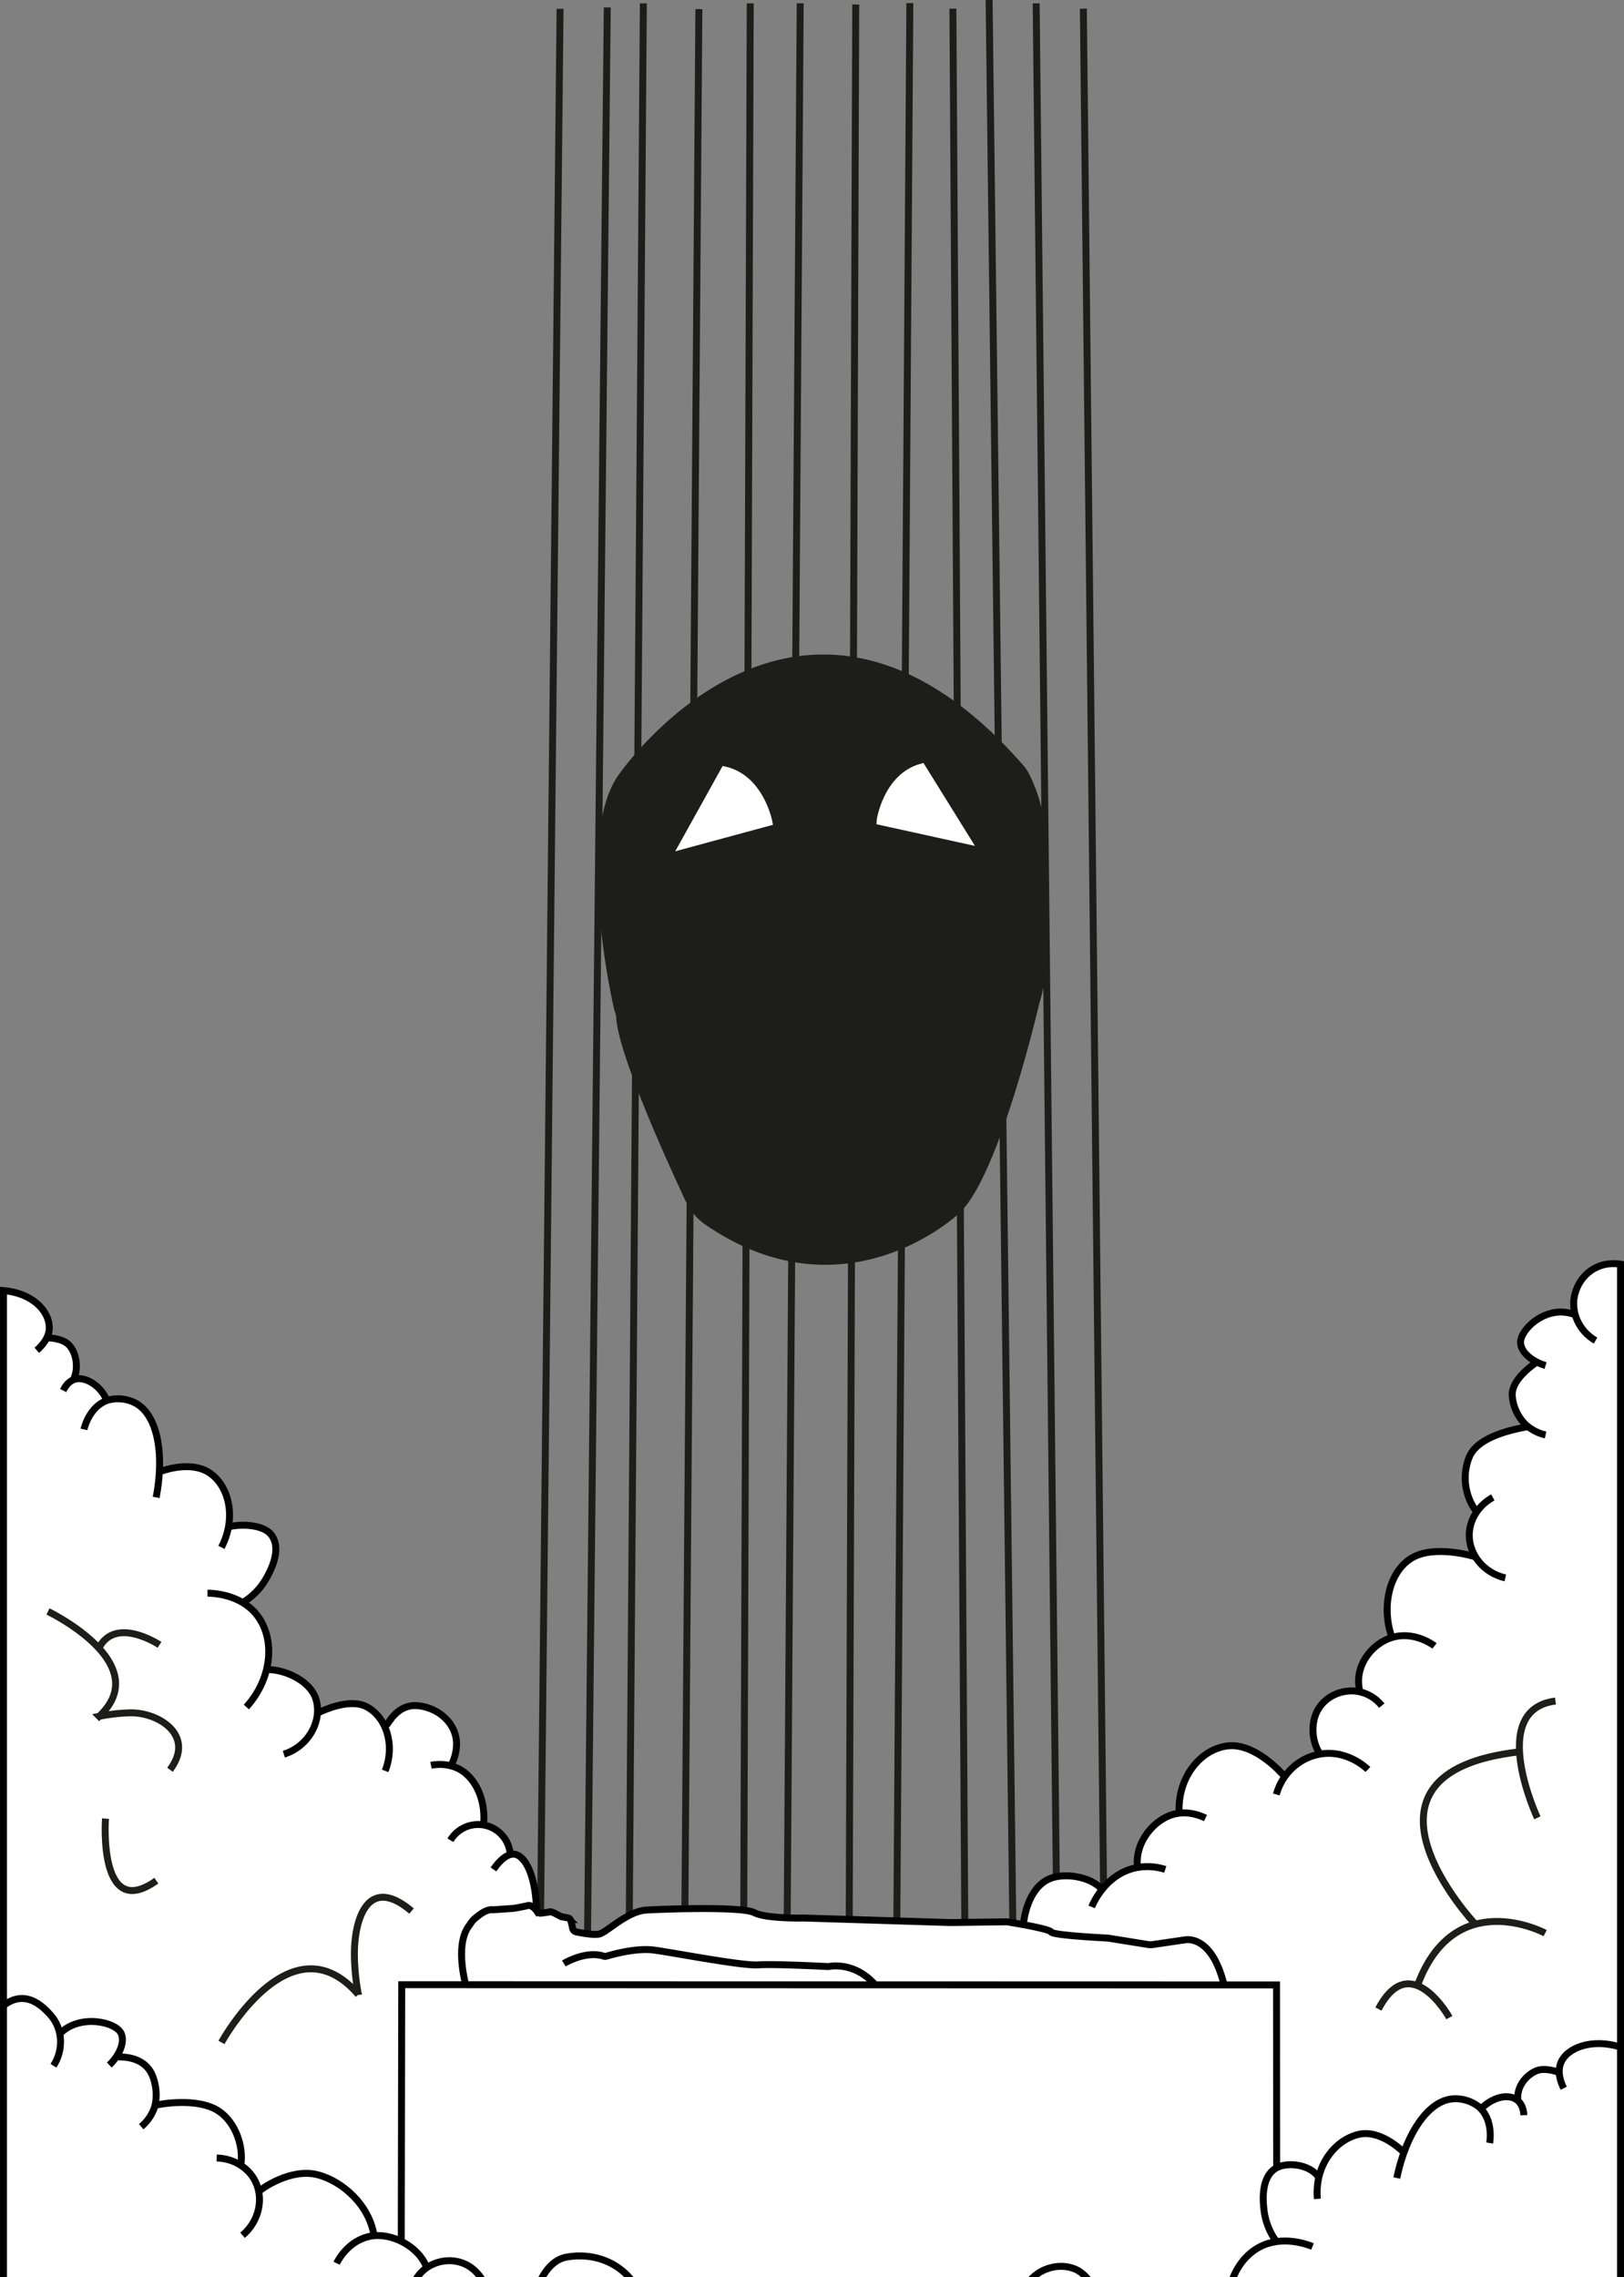 <svg id="CONTENT"
    xmlns="http://www.w3.org/2000/svg" viewBox="0 0 1170 1640.43">
    <rect x="0" y="0" width="1170" height="1640.43" fill="#808080" stroke="none"/>
    <defs>
        <style>.cls-1,.cls-3{fill:none;}.cls-1,.cls-5{stroke:#1d1d1b;}.cls-1,.cls-3,.cls-4,.cls-5,.cls-6{stroke-miterlimit:10;stroke-width:5px;}.cls-2,.cls-4,.cls-6{fill:#fff;}.cls-3,.cls-4{stroke:#000;}.cls-5{fill:#1d1d1b;}.cls-6{stroke:#fff;}</style>
    </defs>
    <g id="FLOWERDUST">
        <g id="Chute">
            <line class="cls-1" x1="463.5" y1="2.43" x2="450.5" y2="1770.43"/>
            <line class="cls-1" x1="746.5" y1="2.43" x2="765.5" y2="1770.43"/>
            <line class="cls-1" x1="540.5" y1="2.43" x2="534.5" y2="1771.43"/>
            <line class="cls-1" x1="576.5" y1="2.43" x2="564.5" y2="1770.43"/>
            <line class="cls-1" x1="712.6" y1="0.03" x2="734.5" y2="1777.23"/>
            <line class="cls-1" x1="437.5" y1="5.36" x2="419.4" y2="1775.76"/>
            <line class="cls-1" x1="503.5" y1="6.56" x2="490.5" y2="1774.56"/>
            <line class="cls-1" x1="616.5" y1="3.23" x2="610.5" y2="1772.23"/>
            <line class="cls-1" x1="780.5" y1="6.23" x2="799.5" y2="1774.23"/>
            <line class="cls-1" x1="686.5" y1="6.23" x2="697.5" y2="1773.23"/>
            <line class="cls-1" x1="655.5" y1="2.23" x2="643.5" y2="1770.23"/>
            <line class="cls-1" x1="403.5" y1="6.36" x2="385.4" y2="1776.76"/>
        </g>
        <g id="Nuage_Haut" data-name="Nuage Haut">
            <polyline class="cls-2" points="4 931.23 17 934.23 29.93 942.38 36 958.23 38 965.23 49 969.23 55.04 979.56 55 992.23 65 996.23 76 1008.23 93 1010.23 105 1016.23 113 1033.23 114.98 1059.73 128.71 1056.92 143 1058.23 152.1 1061.84 163 1076.23 165.5 1094.9 166.19 1099.59 177.08 1099.59 192 1101.23 198.71 1112.81 198 1126.23 190 1141.23 176.63 1153.38 181.82 1159.83 189.58 1170.82 193.61 1189.73 193.5 1200.98 201 1204.23 215.4 1209.62 225.7 1219.75 228.5 1232.73 249 1228.68 263 1229.73 270.5 1235.73 277.5 1241.73 283.5 1235.73 292.5 1230.73 302.5 1229.73 313.5 1233.73 322.5 1241.73 327.58 1249.7 329.56 1259.81 325.62 1272.28 334.25 1276.59 344.5 1287.73 347.85 1300.55 348.5 1314.73 358.86 1319.43 365.51 1327.92 369 1334.73 382.01 1348.8 386.5 1370.56 390.5 1414.73 397.45 1457.9 737.5 1457.9 737.5 1406.01 737.93 1381.81 746.01 1361.67 756.83 1353.17 770.5 1352.73 784.5 1353.73 793.5 1361.23 808.13 1349.23 819.5 1346.73 820.5 1335.73 824.5 1324.73 836.5 1312.73 849.44 1306.81 851.5 1294.73 854.71 1280.46 867.5 1265.73 875.5 1260.73 891.83 1257.56 904.33 1263.01 916.5 1271.73 924.5 1279.81 932.02 1272.73 944.86 1265.23 949.71 1261.41 945.93 1241.4 952.35 1227.71 958.5 1221.73 972.83 1217.73 978.42 1217.73 981.5 1196.73 989.5 1185.73 1003.43 1179.46 999.37 1159.06 1002.5 1143.73 1007.32 1131.69 1015.63 1123.3 1030.5 1118.73 1044.42 1118 1058.5 1119.73 1060.5 1118.73 1058.5 1107.06 1059.5 1096.73 1062.5 1088.73 1059.33 1081.62 1056.5 1068.73 1057.5 1052.73 1064.5 1039.73 1076.99 1034.27 1093.5 1029.73 1098.97 1026.11 1093.06 1018.03 1089.46 1009.4 1090.97 998.25 1097.5 989.73 1105.18 982.69 1102.89 978.6 1096.78 971.88 1096.64 962.38 1101.48 955.23 1110.5 949.73 1118.5 946.73 1126.5 945.73 1133.5 945.73 1134.5 933.73 1137.5 923.73 1145.49 915.8 1154.5 910.73 1162.25 910.3 1167.5 911.73 1167.5 1607.56 4 1614.9"/>
            <path class="cls-3" d="M2.5,1607.5l1165-5v-700c-16.24-2.69-29.47,7.45-33,22-3,12.45,3,26.12,15,33" transform="translate(0 8.23)"/>
            <path class="cls-3" d="M26.5,964.5c3.37-2.89,8.86-8.64,9-16,.22-11.92-11.66-25.12-33-27v515" transform="translate(0 8.23)"/>
            <path class="cls-3" d="M34.5,955.5c2,.1,10.69.65,15,5,5.6,5.66,7.58,17.42,3,26" transform="translate(0 8.23)"/>
            <path class="cls-3" d="M45.5,993.5c1-2,3.39-6.41,8-8,7.06-2.43,17.93,3.42,23,14" transform="translate(0 8.23)"/>
            <path class="cls-3" d="M60.5,1021.5c.34-1.49,4-16.51,17-21a27.26,27.26,0,0,1,20,2c15.45,8.08,21.27,35.45,15,68" transform="translate(0 8.23)"/>
            <path class="cls-3" d="M116.5,1051.5c2.53-.9,21.21-7.19,34,1,14.54,9.31,20.13,32.69,9,54" transform="translate(0 8.23)"/>
            <path class="cls-3" d="M165.5,1091.5c10.5-2.2,24.9-.82,30,6,7.94,10.62-1,26.58-3.76,31.48a48.05,48.05,0,0,1-17.24,17.52" transform="translate(0 8.23)"/>
            <path class="cls-3" d="M149.5,1139.5c3.86,0,23.14.66,35,15,13.8,16.69,12.28,45.62-7,67" transform="translate(0 8.23)"/>
            <path class="cls-3" d="M193.5,1194.5c14.12.52,30.21,9.17,34,21,4.9,15.28-4.6,34.1-23,40" transform="translate(0 8.23)"/>
            <path class="cls-3" d="M229.5,1225.5c2.06-.91,22.27-11,35-4,13.69,7.48,20.34,27.09,13,46" transform="translate(0 8.23)"/>
            <path class="cls-3" d="M278.5,1234.5c1.79-1.89,8-15,22-14,13.38,1,25.62,10.33,28,23,1.55,8.3-1.53,16.18-3,19" transform="translate(0 8.23)"/>
            <path class="cls-3" d="M310.5,1263.5a31.37,31.37,0,0,1,19,2c12.56,5.83,20.18,21.93,19,39" transform="translate(0 8.23)"/>
            <path class="cls-3" d="M324.5,1317.5a23.22,23.22,0,0,1,43,9" transform="translate(0 8.23)"/>
            <path class="cls-3" d="M355.5,1338.5c7.95-11.52,13.83-11.14,15-11,8.4,1,15.72,17,16,41" transform="translate(0 8.23)"/>
            <path class="cls-3" d="M1133.5,938.5c-20-7-38.9,11.62-38,21,.65,6.81,8.35,13.11,18,16" transform="translate(0 8.23)"/>
            <path class="cls-3" d="M1106.5,973.5c-1.3,1-18,12-17,24a32.73,32.73,0,0,0,9.47,20.38,31.48,31.48,0,0,0,14.53,7.62" transform="translate(0 8.23)"/>
            <path class="cls-3" d="M1097.5,1019.5c13.06-.17-31,2-39,22a40.44,40.44,0,0,0,5,39" transform="translate(0 8.23)"/>
            <path class="cls-3" d="M1075.5,1070.5c-10.26,5.63-16.89,16-17,27-.14,14.23,10.54,27.48,26,31" transform="translate(0 8.23)"/>
            <path class="cls-3" d="M1063.5,1113.5c-2.51-.91-30.85-9.21-47,1-15.94,10.07-21.13,35-14,56" transform="translate(0 8.23)"/>
            <path class="cls-3" d="M1033.5,1177.5c-1.41-1.07-15-11-31-6-13.89,4.32-27,20-23,38" transform="translate(0 8.23)"/>
            <path class="cls-3" d="M995.5,1220.5a28.87,28.87,0,0,0-16-10c-10.77-2.28-23.71,2.06-30,13-5.11,8.88-4.69,22.09,1,31" transform="translate(0 8.23)"/>
            <path class="cls-3" d="M985.5,1266.5c-1.32-1.29-15.4-14.63-35-11-14.78,2.74-26.85,14-31,29" transform="translate(0 8.23)"/>
            <path class="cls-3" d="M924.5,1270.5c-1.15-1.4-20.51-23.29-40-21s-36.16,22.54-35,48" transform="translate(0 8.23)"/>
            <path class="cls-3" d="M819.5,1336.5c-2-18,12.45-34.69,27-38,9.71-2.21,18.14,1.13,22,3" transform="translate(0 8.23)"/>
            <path class="cls-3" d="M839.5,1338.5a41.91,41.91,0,0,0-22-1c-21.21,4.94-30,25.55-31,28" transform="translate(0 8.23)"/>
            <path class="cls-3" d="M793.5,1352.5c-8-9-27.26-12-38-7-15.52,7.21-17.87,30-18,31" transform="translate(0 8.23)"/>
            <path class="cls-1" d="M159.56,1463.15s14.26-26.1,35-41.69c18-13.53,40.92-19.13,63.63,7.2a163.33,163.33,0,0,1-2.86-27.76c-.37-25.58,9.21-59.43,41.17-32.4" transform="translate(0 8.23)"/>
            <path class="cls-1" d="M1062.64,1377.67s-102.12-108.47,31.88-123.88" transform="translate(0 8.23)"/>
            <path class="cls-1" d="M1020.47,1424.13c26.37-75.4,92.74-39.74,92.74-39.74" transform="translate(0 8.23)"/>
            <path class="cls-1" d="M1107.59,1301.33s-36.52-77.88,13.06-84.15" transform="translate(0 8.23)"/>
            <path class="cls-1" d="M1044.21,1445.23s-28-50.33-51.11-6.16" transform="translate(0 8.23)"/>
            <path class="cls-1" d="M34.56,1152.66s22.24,10.67,36.67,26.46c12.54,13.71,19.17,31.29.23,49.09a130.72,130.72,0,0,1,22-2.52c20.45-.6,47.65,16.09,29,41" transform="translate(0 8.23)"/>
            <path class="cls-1" d="M114.92,1176.71s-31.77-21.19-43.69,2.41" transform="translate(0 8.23)"/>
            <path class="cls-1" d="M76,1301.89s-5.47,74.72,36.63,44.72" transform="translate(0 8.23)"/>
        </g>
        <g id="TOMBE">
            <path class="cls-4" d="M336.7,1426s-10.4-32.79,1.68-47.53a18.27,18.27,0,0,1,4.6-5.32c3.28-2.66,7.78-6.21,12.49-5.6l14.64-1s8.18-1.42,10.13-2c2.25-.73,5.2,2,6.66,4.15a3.06,3.06,0,0,0,2.94,1.31c2.3-.3,5.77-.76,6.57-1,1.23-.3,7.78,3.48,7.78,3.48l4.85.91a2.84,2.84,0,0,1,2.2,2,49.38,49.38,0,0,1,1.23,5.22,3.52,3.52,0,0,0,2.77,2.91c4.28.89,12.41,2.35,16.38,1.54,5.52-1.13,20.05-16.48,34.18-17.3s69-2.66,77.58,1.85,35.82,3.89,35.82,3.89l105.55,3.27,40.67-.55s30.84,4.92,31.93,7.37,40.94,4.37,40.94,4.37l29.07,4.67a9.67,9.67,0,0,0,3,0l22.67-3.31.2,0c1.31-.31,19.83-4,28.72,32.7" transform="translate(0 8.23)"/>
            <path class="cls-3" d="M406.23,1406.26s15.56-9.53,28.67-5.28a3.49,3.49,0,0,0,2.12,0c4.49-1.35,21.6-6.13,34.31-4.36,14.73,2,63.45,11.46,74.91,10.64s50.56,1.23,50.56,1.23,18.83-4.51,34.39,13.92" transform="translate(0 8.23)"/>
            <polygon class="cls-4" points="920 1936.24 919.67 1429.94 289.43 1429.77 288.5 1937.23 920 1936.24"/>
        </g>
        <g id="Nuage_Bas" data-name="Nuage Bas">
            <polygon id="Fond" class="cls-2" points="3.53 1443.99 14.89 1439.7 29 1445.23 41.68 1460.3 45.49 1462.93 56 1458.23 72 1458.23 80.84 1459.34 87.59 1465.63 86.41 1477.01 86.12 1481.78 95 1483.23 109.75 1495.09 112.49 1514.63 130.44 1514.63 150.3 1517.34 167.89 1532.07 173.92 1552.45 173.92 1561.56 183.61 1570.81 187.5 1576.73 210.5 1568.73 221.5 1566.73 235.5 1570.73 243.5 1574.73 259.5 1589.73 266.5 1604.73 271.5 1611.73 281.99 1611.89 289.09 1615.84 300.28 1622.62 305.5 1632.73 316.56 1629.5 334.42 1630.71 347.5 1640.73 350.5 1648.23 352.5 1660.73 362.22 1660.03 375.5 1661.73 381.15 1664.34 384.63 1655.02 389.92 1644.65 397.45 1633.73 406.5 1627.73 421.79 1626.73 432.22 1628.57 444.5 1634.73 456.22 1643.9 460 1653.59 471.5 1652.73 482.5 1654.73 496.23 1660.73 504.5 1674.51 513.11 1673.75 524.33 1673.75 536.02 1676.53 539.5 1670.73 545.08 1661.28 557.5 1654.73 568.5 1653.73 581.4 1657.48 590.24 1668.31 598.5 1666.73 612.5 1662.73 623.58 1663.92 632.67 1672.73 637.07 1685.01 634.63 1699.39 638.58 1705.09 648.64 1713.44 653.33 1715.07 662.5 1707.73 671.67 1706.26 678.75 1701.73 688.56 1695.11 696.5 1694.73 707.11 1679.44 716.5 1670.73 728.5 1666.73 737.5 1665.73 737.5 1657.23 740.5 1646.73 747.5 1639.73 757.5 1633.73 767.5 1633.73 780.87 1638.83 787.33 1648.19 791.5 1655.73 801.5 1651.73 814.21 1649.95 825.9 1654.45 837.57 1662.9 843.5 1660.73 850.21 1653.51 866.22 1649.54 885.1 1652.82 891.22 1634.91 903.48 1621.16 916.68 1615.36 915.8 1608.78 910.09 1595.23 910.09 1584.06 911.35 1573.21 915.98 1564.54 923.44 1560.54 938.22 1559.45 946.86 1565.02 951.01 1565.24 960.89 1548.21 978.5 1538.73 990.67 1537.01 1001.5 1544.73 1011.48 1550.62 1024.13 1526.53 1033.5 1517.73 1045 1512.73 1054.22 1512.73 1065.63 1517.9 1069.5 1518.73 1074.67 1513.39 1086.67 1510.47 1093.42 1511.34 1095.5 1503.73 1101.5 1495.73 1109.5 1491.73 1118.47 1491.57 1124.5 1491.73 1127.16 1481.64 1134.5 1476.73 1144.5 1473.73 1153.01 1472.22 1162.5 1473.73 1167.5 1476.01 1167.5 2029.56 2.5 2031.73 3.53 1443.99"/>
            <path class="cls-3" d="M1122.5,1484.5c-1.88-.68-10-3.29-15.61-.93-7.35,3-14.3,11.25-13.39,20.93" transform="translate(0 8.23)"/>
            <path class="cls-3" d="M1097.85,1515.56c-.09-2.26-.65-7.23-4.29-10.47-5.58-5-16.31-3.39-25.06,4.41" transform="translate(0 8.23)"/>
            <path class="cls-3" d="M1073.21,1535.6c.26-1.51,2.64-16.79-7.58-25.93a27.23,27.23,0,0,0-19.23-5.87c-17.37,1.49-33.3,24.5-40.07,57" transform="translate(0 8.23)"/>
            <path class="cls-3" d="M1010.5,1541.5c-2-1.8-17-16-32.28-12-16.71,4.35-31.18,22.4-29.14,46.35" transform="translate(0 8.23)"/>
            <path class="cls-3" d="M949.5,1559.5c-7-9-22.82-10.19-30.16-5.86-11.42,6.73-9.32,24.92-8.67,30.49a48.08,48.08,0,0,0,9.14,22.81" transform="translate(0 8.23)"/>
            <path class="cls-3" d="M945.58,1610.13c-3.59-1.45-21.61-8.32-38.08.34-19.17,10.07-28.93,37.34-19.39,64.51" transform="translate(0 8.23)"/>
            <path class="cls-3" d="M883.5,1644.5c-13-7-31.14-3.8-39.21,5.66-10.41,12.2-8.91,33.23,5.79,45.77" transform="translate(0 8.23)"/>
            <path class="cls-3" d="M839.5,1656.5c-1.54-1.63-17.23-16.59-31.66-15.08-15.51,1.62-29.22,17.14-29.74,37.42" transform="translate(0 8.23)"/>
            <path class="cls-3" d="M792.5,1647.5c-.92-2.43-8.11-16.77-17.48-20.89-12.28-5.4-27.63-.36-34.71,10.41-4.63,7.06-4.08,15.31-3.81,18.48" transform="translate(0 8.23)"/>
            <path class="cls-3" d="M749.2,1662.42a31.42,31.42,0,0,0-18.3-5.49c-13.83.54-26.91,12.37-32.4,28.57" transform="translate(0 8.23)"/>
            <path class="cls-3" d="M715.45,1706.84a23.22,23.22,0,0,0-43.14-8.29" transform="translate(0 8.23)"/>
            <path class="cls-3" d="M678.75,1714.25c-2.89-13.69-8.46-15.61-9.6-15.93C661,1696,648.08,1708,638.58,1730" transform="translate(0 8.23)"/>
            <path class="cls-3" d="M38.52,1479.94c7.51-11.62,6.59-26.53-1.81-36.21-9.82-11.31-21-17.07-34.21-7.23v587h1165v-557c-20.42-6.5-38.67.31-43.06,11.4-2.72,6.84.13,14.27,2.13,18.23" transform="translate(0 8.23)"/>
            <path class="cls-3" d="M43.5,1456.5c14-14,40.42-8.31,43.92.44,2.54,6.35-1.4,15.48-8.65,22.48" transform="translate(0 8.23)"/>
            <path class="cls-3" d="M85.5,1473.5c1.63.31,19-1,24.69,14.45,3.84,10.45,2,19.58.93,22.45a31.31,31.31,0,0,1-9.41,13.44" transform="translate(0 8.23)"/>
            <path class="cls-3" d="M111.5,1508.5c1.37-.55,30.76-6.45,46.42,4.33,11.44,7.87,17.72,24.56,15.58,38.67" transform="translate(0 8.23)"/>
            <path class="cls-3" d="M156.12,1546.39c11.7.29,22.32,6.43,27.49,16.19,6.65,12.58,3.24,29.26-8.88,39.48" transform="translate(0 8.23)"/>
            <path class="cls-3" d="M186.5,1570.5c1.81-2,23-17,42.23-12.08,18.26,4.67,37.49,22.18,40.77,44.08" transform="translate(0 8.23)"/>
            <path class="cls-3" d="M242.53,1622.2c.76-1.6,8.28-16.64,24.79-19.56,14.33-2.53,34.18,6.86,40.18,22.86" transform="translate(0 8.23)"/>
            <path class="cls-3" d="M296,1643a28.88,28.88,0,0,1,9.63-16.23c8.52-7,22-9,32.62-2.21,8.61,5.55,15.2,17.45,14.23,28" transform="translate(0 8.23)"/>
            <path class="cls-3" d="M326,1679.25c.58-1.75,7-20.06,26.05-25.83,14.39-4.35,30.3.16,40.85,11.55" transform="translate(0 8.23)"/>
            <path class="cls-3" d="M382.5,1655.5c.38-1.77,6-34,25.45-37.69,19.14-3.63,42.48,3.44,53.13,26.59" transform="translate(0 8.23)"/>
            <path class="cls-3" d="M504.5,1664.5c-8.1-16.56-25.85-24.32-40.3-20.59-9.64,2.5-15.6,9.33-18.17,12.76" transform="translate(0 8.23)"/>
            <path class="cls-3" d="M488.77,1676.24a41.93,41.93,0,0,1,19.09-11c21.11-5.34,38.38,8.94,40.39,10.66" transform="translate(0 8.23)"/>
            <path class="cls-3" d="M537.5,1667.5c1-17,17-24.19,29.12-23.57a27.91,27.91,0,0,1,25.88,23.57" transform="translate(0 8.23)"/>
            <path class="cls-3" d="M592.5,1660.5c9-6.44,24.55-10.21,33-5,11,6.75,15.23,24.66,8,38" transform="translate(0 8.23)"/>
            <path class="cls-3" d="M611.5,1700.5c9.92-7.89,22-8.65,29-3,4.13,3.36,9.5,8.23,10,11" transform="translate(0 8.23)"/>
            <path class="cls-1" d="M180.88,1749.93s-15.56-25.35-37.07-39.86c-18.67-12.6-41.84-17-63.18,10.42a162.67,162.67,0,0,0,1.44-27.86c-.92-25.57-24.63-55.76-55.18-27.14" transform="translate(0 8.23)"/>
            <path class="cls-1" d="M143.31,1655.2s29.88,34.9.5,54.87" transform="translate(0 8.23)"/>
            <path class="cls-1" d="M318,1913.21s-94.11,22.46-92.77-50" transform="translate(0 8.23)"/>
            <path class="cls-1" d="M231.47,1888.67s-71.09,27.64-64.27-23.24" transform="translate(0 8.23)"/>
            <path class="cls-1" d="M272.92,1852.65s-56.7,42.28-95.34-30.74" transform="translate(0 8.23)"/>
            <path class="cls-1" d="M510.66,1801.21c-51.7,86.22-86.56,2.87-86.56,2.87s3.24,31.06-11.64,26.52" transform="translate(0 8.23)"/>
            <path class="cls-1" d="M498.71,1768.65s6.61,66.24,39,21.68" transform="translate(0 8.23)"/>
            <path class="cls-1" d="M660.5,1876.63c17-14.74,39.51-21.89,64,2.82a163,163,0,0,1-4.74-27.49c-2.13-25.5,17.82-58.3,51.56-33.52" transform="translate(0 8.23)"/>
            <path class="cls-1" d="M628.44,1920.61s12.43-27,32.06-44" transform="translate(0 8.23)"/>
            <path class="cls-1" d="M654.47,1822.09s-25.52,38.2,6,54.54" transform="translate(0 8.23)"/>
            <path class="cls-1" d="M1034.53,1857.21s-95.41-16.11-89.22,56.1" transform="translate(0 8.23)"/>
            <path class="cls-1" d="M949.88,1887.48s-72.78-22.82-62.57,27.49" transform="translate(0 8.23)"/>
            <path class="cls-1" d="M993.65,1920.65s-59.4-38.39-93.08,37" transform="translate(0 8.23)"/>
            <path class="cls-1" d="M1003.81,1697.63c29.57,95.74,83.1,23.33,83.1,23.33s-10.51,29.3,5,28.44" transform="translate(0 8.23)"/>
            <path class="cls-1" d="M1023.11,1669s-22.14,62.54-42.94,11.71" transform="translate(0 8.23)"/>
        </g>
        <g id="TETE">
            <path class="cls-5" d="M446.4,724.24c-.11-2.37-1.26-4.81-1.78-7.13-4.77-21.32-25-124.61,2.56-164.9,0,0,129.13-189.86,288.77-6.76,4.72,5.41,11.57,24.22,12.24,31.37,2.82,30.13,9.43,100.7-1.47,135.92-.21.7-.41,1.39-.58,2.1-2.84,12-29.9,124.22-56.95,149.28,0,0-80.25,76.21-179.59,7.79a38.65,38.65,0,0,1-13.14-15.45C483.88,829.6,447.61,750.21,446.4,724.24Z" transform="translate(0 8.23)"/>
            <path id="Oeil_Gauche" data-name="Oeil Gauche" class="cls-6" d="M521.9,546.4l-30.37,54.67L554,584.14S548.08,552.2,521.9,546.4Z" transform="translate(0 8.23)"/>
            <path id="Oeil_Gauche-2" data-name="Oeil Gauche" class="cls-6" d="M664.15,544.29l33,53.15-63.2-13.9S638.28,551.34,664.15,544.29Z" transform="translate(0 8.23)"/>
        </g>
    </g>
</svg>